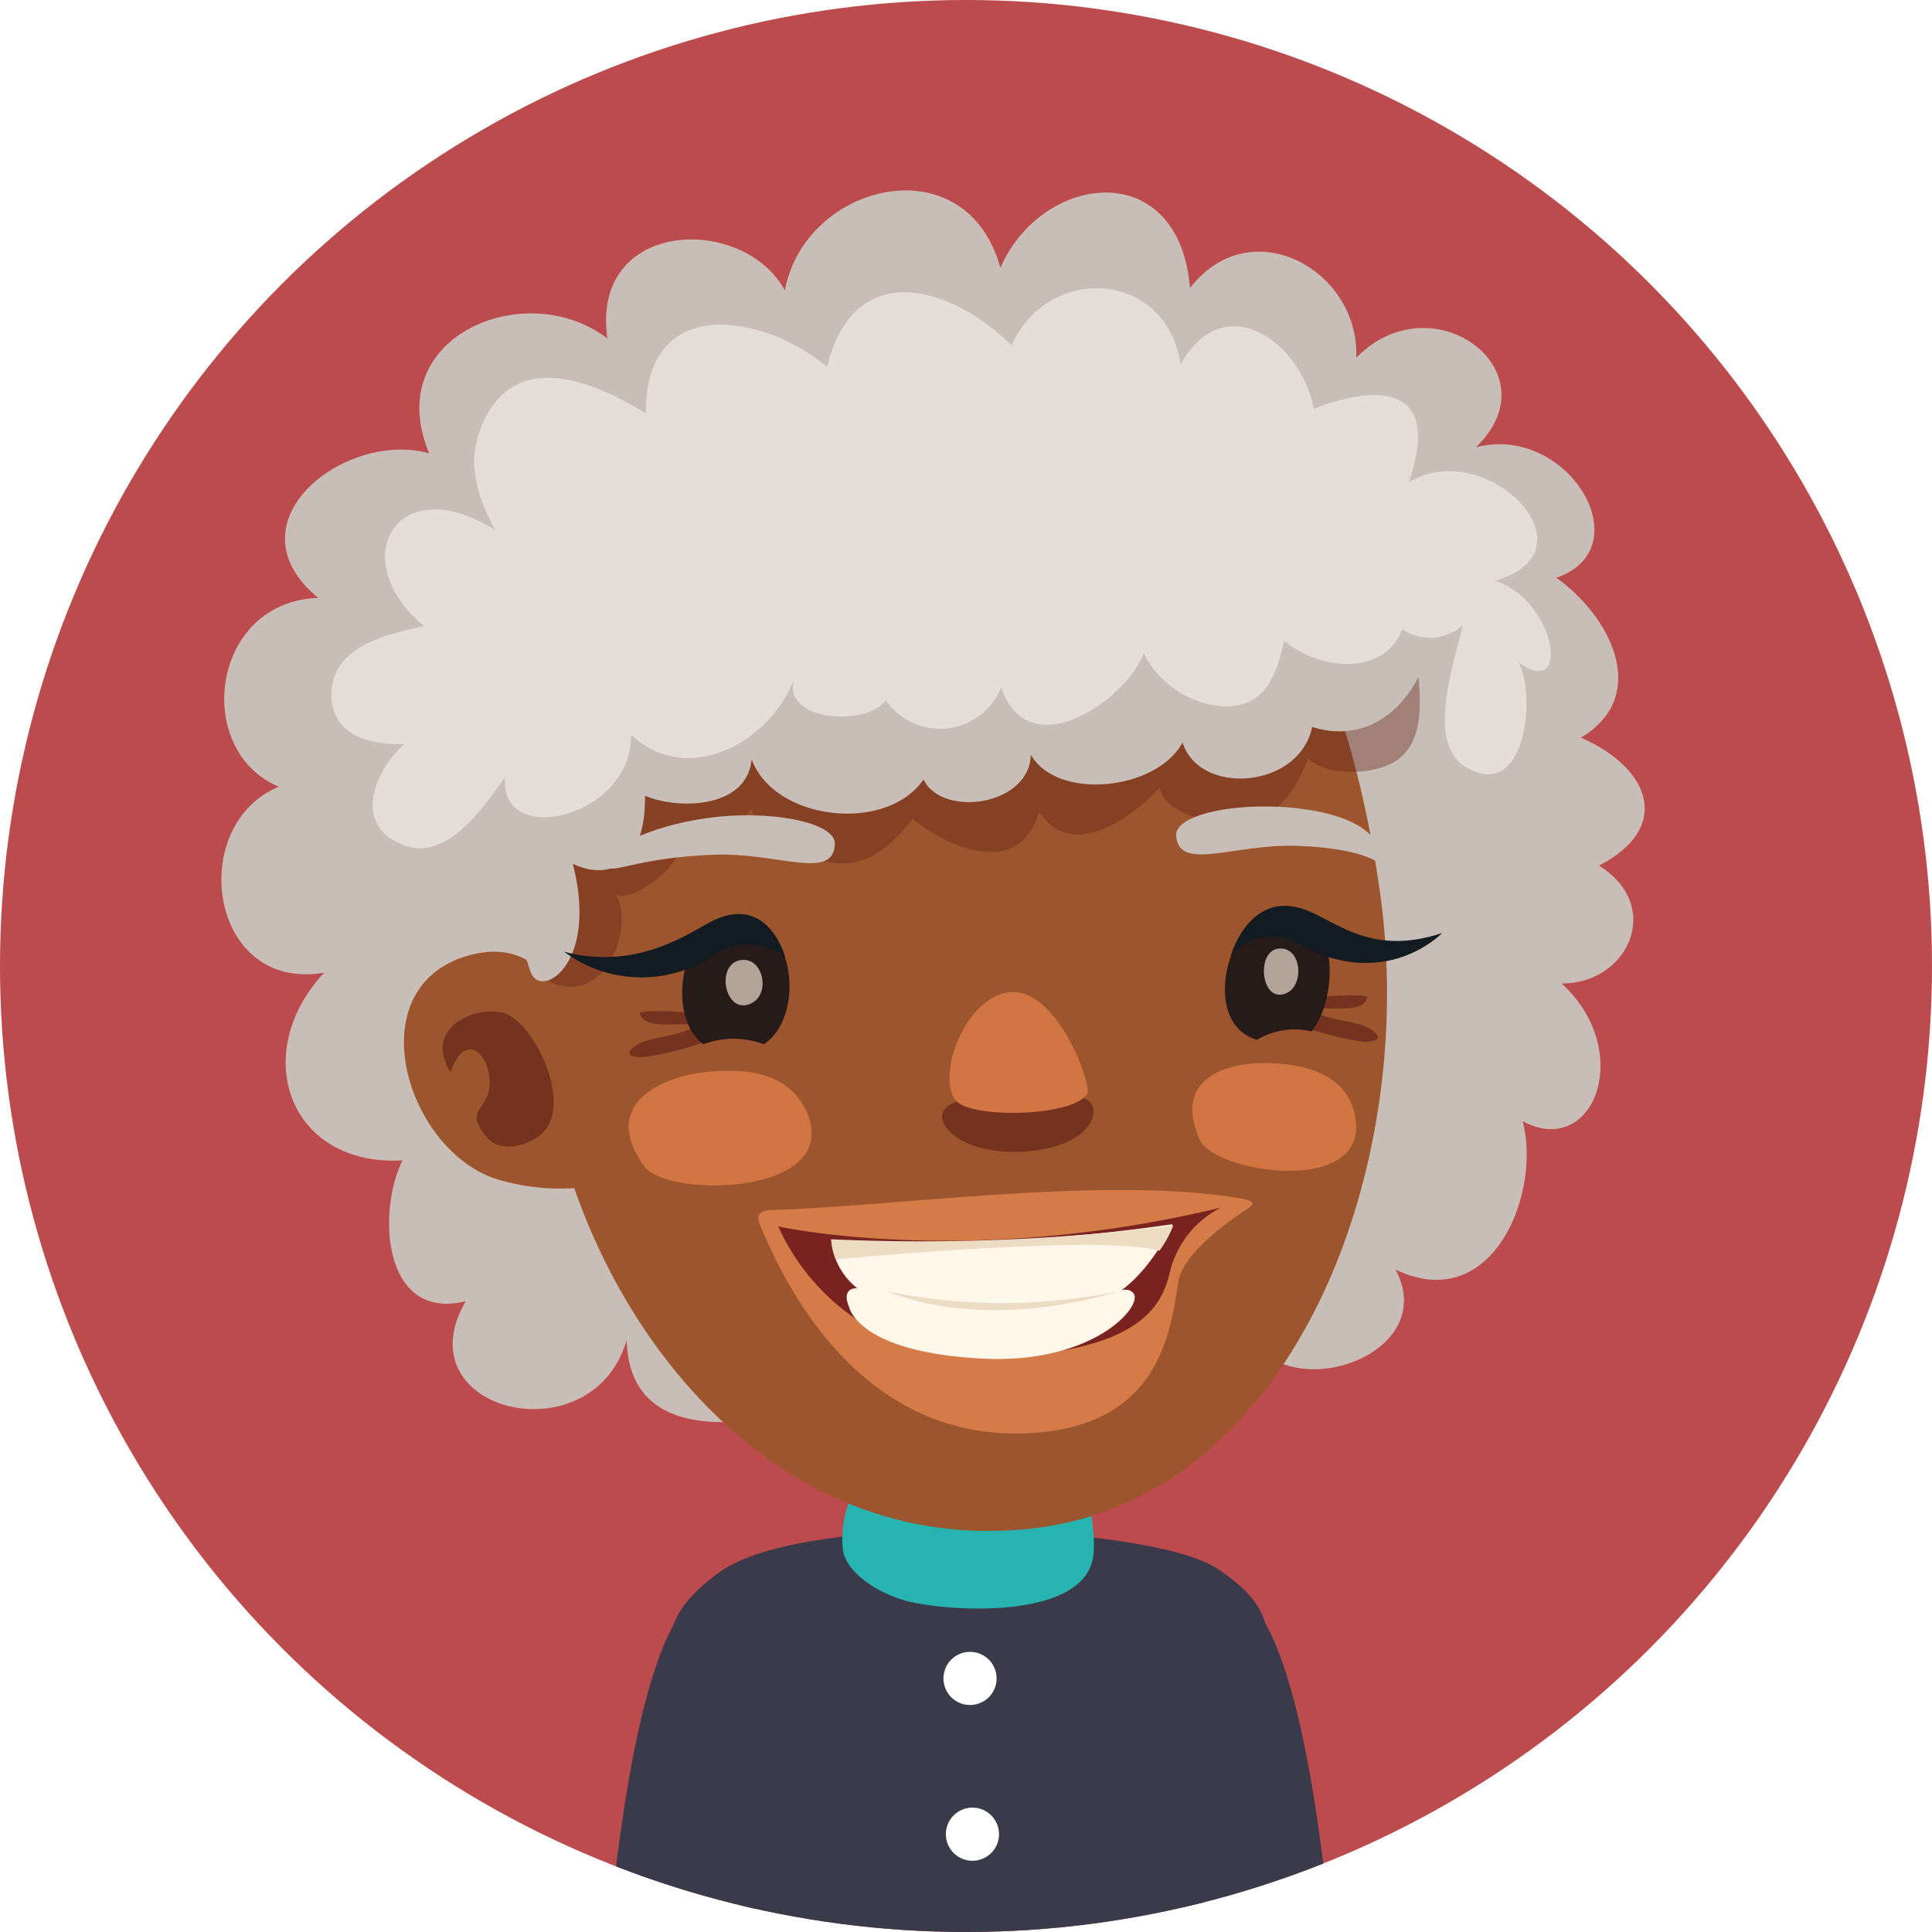 <svg xmlns="http://www.w3.org/2000/svg" xmlns:xlink="http://www.w3.org/1999/xlink" viewBox="0 0 96 96"><defs><style>.cls-1{fill:none;}.cls-2{clip-path:url(#clip-path);}.cls-3{fill:#bc4b4d;}.cls-4{fill:#3a3a4a;}.cls-5{fill:#fff;}.cls-6{fill:#27b3b0;}.cls-7{fill:#c9beb7;}.cls-8{fill:#9c552c;}.cls-10,.cls-9{fill:#66241b;}.cls-9{opacity:0.4;}.cls-10,.cls-11,.cls-14{opacity:0.7;}.cls-11{fill:#f0eae6;}.cls-12{fill:#d17642;}.cls-13{fill:#261b18;}.cls-14{fill:#f0ded1;}.cls-15{fill:#121b21;}.cls-16{fill:#d47b48;}.cls-17{fill:#78231f;}.cls-18{fill:#fff7ea;}.cls-19{fill:#ecdcc4;}</style><clipPath id="clip-path"><circle class="cls-1" cx="48" cy="48" r="48"/></clipPath></defs><g id="Layer_2" data-name="Layer 2"><g id="Layer_4" data-name="Layer 4"><g class="cls-2"><rect class="cls-3" width="96" height="96"/><path class="cls-4" d="M59.88,94.31c0-9.69,6.58-12.47.58-16.38-3.4-2.22-20.48-2.88-24.71.19-6.14,4.44,1.19,6.82,1,16.49,0,.48,0,.94,0,1.39H59.91C59.89,95.44,59.88,94.88,59.88,94.31Z"/><path class="cls-5" d="M46.88,83.4a1.32,1.32,0,1,0,1.32-1.32A1.32,1.32,0,0,0,46.88,83.4Z"/><path class="cls-5" d="M47,91.13a1.32,1.32,0,1,0,1.32-1.31A1.32,1.32,0,0,0,47,91.13Z"/><path class="cls-6" d="M42.49,74a2.23,2.23,0,0,1,1-1c1.17-.47,3.24,1.14,4.55,1.17s3.49-1.51,4.74-1.27,1.67,2.92,1.56,4.29c-.27,3.37-7.31,2.9-9.33,2.35-1-.26-2.8-1.15-3.11-2.42A5,5,0,0,1,42.49,74Z"/><path class="cls-4" d="M38.91,84.09l-4.13-5C32.25,80.93,31,88.58,30.25,96h7.08A105.71,105.71,0,0,0,38.91,84.09Z"/><path class="cls-4" d="M61.61,79.1l-4.14,5A106.44,106.44,0,0,0,59.06,96h7.08C65.38,88.58,64.13,80.93,61.61,79.1Z"/><path class="cls-7" d="M78.55,36.65A4,4,0,0,0,80,35.26c1.22-2.15-.48-5-2.67-6.55,4.29-1.47.58-7.69-4-6.48,3.94-3.76-2.14-8.34-5.94-4.45.19-4.32-5.21-7.39-8.26-3.47-.56-6.61-7.39-5.7-9.42-1C48,7.11,40,9.08,39,14.43c-2.07-3.8-9.66-3.57-8.82,2.39-4.05-3.11-11.29-.1-8.85,5.71-4.11-1.18-10.1,3.38-5.52,7.18-5.36.19-6.23,7.61-1.95,9.38C9.24,41,10.38,49.32,16.11,48.33c-3.74,4-1.77,9.64,3.89,9.33-1.26,2.53-1,8,3.14,7-3.17,5.48,6.28,7.78,8,1.93.13,4.95,5.43,4,6.35,4,3,.07,5.68-1.57,8.69-1.58,5.36,0,13.35,4.8,16.73-1.68,2.77,2,8.44-.52,6.43-4.25,4.79,2.32,7.27-3.75,6.32-7.37,3.52,1.9,5.61-3.47,1.94-6.84,3.34,0,5.06-3.88,1.85-5.86C83.06,41.16,82.08,38.2,78.55,36.65Z"/><path class="cls-8" d="M43.69,20.28C32.59,22.6,25,38.71,27.21,53.7,28.9,64.91,37.73,77.13,50.78,76,64.09,74.9,70.5,58.28,68.59,44.48,66.52,29.47,59.23,17,43.69,20.28Z"/><path class="cls-9" d="M65.69,25.09a33.66,33.66,0,0,0-7.62-2.69,52.84,52.84,0,0,0-13.53-1.89c-4.06,0-8.48-.2-12.23,1.46-7.48,3.29-7,10.62-6.64,17.53.11,2.32,0,8.61,1.72,9.33,2.92,1.19,4.16-3.14,3.16-4.44.53.69,3.95-1.54,3.15-3a3.61,3.61,0,0,0,3.64-1.19c.31,1.47,2.64,2.45,4,2.66,1.74.27,3-.86,4-2.18,1.93,1.59,5.41,2.9,6.29-.36,1.67,2.58,4.73.19,6-1.19.14,1.4,3.23,2,4.38,1.71,1.62-.35,2.42-1.73,3-3.14,1,.95,3.49.8,4.51,0,1.45-1.15,1-3.67.83-5.23A10.3,10.3,0,0,0,65.69,25.09Z"/><path class="cls-8" d="M23.24,47.49C17.8,49.07,20.11,57,24.58,58.56A11,11,0,0,0,29,59l.08-.14c.64-1.05-.35-6.85-.7-7.94C27.51,48.16,25.86,46.74,23.24,47.49Z"/><path class="cls-10" d="M25.2,50.4c-1.23-.55-4.29.51-2.81,2.89.73-2.23,2.11-.79,1.92.79-.13,1.07-1.27,1.1-.11,2.44.62.74,1.85.44,2.47,0C28.65,55.28,26.71,51.07,25.2,50.4Z"/><path class="cls-7" d="M68.45,23.5A29,29,0,0,0,52.7,15.59a39.94,39.94,0,0,0-11.45-.17c-6.29.8-13.86,3.75-15.76,10.13C24.32,29.48,25,34,25.38,38c.28,3-.08,7.48,1,10.32.49,1.34,3.38-.38,2.08-5.4,1.85.88,3.63,0,3.59-3.38,1.65.7,5.06.65,5.3-1.81,1.13,3.07,6.71,3.68,8.54,1,.91,1.91,5.27,1.32,5.33-1.23,1.32,2.31,6.28,1.77,7.54-.61.83,2.67,5.8,2.32,6.44-.77,4.86,1.53,7.73-5.29,5.11-9.82A12.71,12.71,0,0,0,68.45,23.5Z"/><path class="cls-11" d="M31.3,36.52h0C31.31,36.44,31.3,36.44,31.3,36.52Z"/><path class="cls-11" d="M74.28,28.86c5.19-1.47-.38-7.22-4.27-4.9,1.57-4.63-1.22-5-4.74-3.64-.53-3.18-4.36-6.17-6.61-2.22-.7-4.71-6.61-5-8.39-.94-3-2.94-7.81-4.45-9.17,1.07-3.14-2.63-9.09-3.68-9,2.32-2.53-1.57-6.14-3.05-7.87,0-1.15,2.05-.67,3.81.37,5.79-4.89-3.09-7.5,1.48-3.53,4.77-1.86.4-4.53,1-4.6,3.32-.07,2,1.8,2.63,3.63,2.54-1.28,1.1-2.45,3.51-.68,4.7,2.5,1.66,4.48-1.42,5.68-3.05-.32,3.57,6.35,2,6.25-2.12h0c0-.08,0-.08,0,0h0c2.54,2.39,6.11.78,7.65-1.82a5.67,5.67,0,0,0,.48-1c-.74,2.12,3.5,2.48,4.54,1.12a3.27,3.27,0,0,0,5.73-.65c1.33,4,6.19.66,7.08-1.68A4.88,4.88,0,0,0,60.7,35.1c2.09.1,2.7-1.42,3.11-3.26,1.62,1.39,4.93,1.87,5.87-.58a2.42,2.42,0,0,0,3-.19c-.35,1.69-1.85,5.75.09,7,3.07,1.91,3.57-3.54,2.69-5.16C78.1,34.84,77.31,29.79,74.28,28.86Z"/><path class="cls-10" d="M31.8,50.31c.07.91,2.14.47,2.76.61-.55.57-2.16.57-2.82.95s-.63.68.21.66a14.8,14.8,0,0,0,3.67-1C37.14,50.27,32.51,50.12,31.8,50.31Z"/><path class="cls-10" d="M68,51.08c-.67-.38-2.28-.38-2.83-.94.62-.15,2.69.29,2.76-.62-.71-.19-5.34,0-3.82,1.25a15.47,15.47,0,0,0,3.68,1C68.61,51.76,68.69,51.49,68,51.08Z"/><path class="cls-12" d="M62.83,52.82c-1.91,0-4.55.77-3.22,3.81.72,1.63,8.19,2.81,7.76-.94a2.89,2.89,0,0,0-.29-1C66.31,53.13,64.29,52.83,62.83,52.82Z"/><path class="cls-12" d="M39.65,54.54c-1.15-1.49-3.39-1.45-5-1.21C32.6,53.66,29.9,55,32,57.94c1.1,1.58,9.43,1.5,8.21-2.37A3.43,3.43,0,0,0,39.65,54.54Z"/><path class="cls-13" d="M37.31,45.64c-3.1-1.08-4.55,4.63-2.36,6.25a4.22,4.22,0,0,1,3,0C39.86,50.64,39.62,46.45,37.31,45.64Z"/><path class="cls-14" d="M36.78,47.71c-1.27.23-.74,2.82.58,2.13C38.31,49.35,37.91,47.51,36.78,47.71Z"/><path class="cls-13" d="M64.84,45.38c-3.09-2-5.81,5.26-2.38,6.29a3.64,3.64,0,0,1,2.72-.42C66.36,49.7,66.49,46.44,64.84,45.38Z"/><path class="cls-14" d="M63.61,47.13c-1.22,0-1,2.73.27,2.24C64.83,49,64.69,47.1,63.61,47.13Z"/><path class="cls-15" d="M64.92,45.23c-2.83-1.09-3.76,2.26-3.76,2.26a2.63,2.63,0,0,1,3.31-.61c4.37,2.45,7.19-.52,7.19-.52C68.19,47.52,66.45,45.82,64.92,45.23Z"/><path class="cls-15" d="M35.25,45.84c-1.12.6-3.71,2.39-7.22,1.45a6.43,6.43,0,0,0,7.55.1,3,3,0,0,1,3.44.19S38.17,44.27,35.25,45.84Z"/><path class="cls-10" d="M50.65,54.89c-1.22,0-2.32-.61-3.45,0s.24,2.47,3.49,2.34,4.08-1.85,3.46-2.48S52,54.85,50.65,54.89Z"/><path class="cls-12" d="M50.47,49.3c-2.31-.16-4,4-3,5.36.72.94,5.78.84,6.54-.28C54.31,54,52.67,49.45,50.47,49.3Z"/><path class="cls-7" d="M35.07,40.66c-2.86.41-5,1.5-4.91,2.33.09.55,1.38-.38,5.32-.52,3.16-.12,5.91,1.31,6-.51C41.59,40.86,38.2,40.2,35.07,40.66Z"/><path class="cls-7" d="M64.89,40.22c-3.13-.46-6.52.2-6.45,1.3.13,1.82,2.88.4,6,.51,4,.14,4,1.16,4.12.61C68.72,41.81,67.75,40.63,64.89,40.22Z"/><path class="cls-16" d="M61.53,59.53c-6.65-1.11-17.05.42-23.13.59-.49,0-.88.16-.66.69.93,2.24,4.49,10.48,12.8,10.42,7-.06,7.6-4.91,8-7.47C58.67,62.5,60.56,61,62,60.05,62.51,59.74,62.15,59.64,61.53,59.53Z"/><path class="cls-17" d="M38.67,60.94a11.08,11.08,0,0,0,10.82,6.5c7.33-.3,8.28-2.66,8.66-4.31A4.86,4.86,0,0,1,60.68,60C48.11,63.05,38.67,60.94,38.67,60.94Z"/><path class="cls-18" d="M41.31,61.61a3.38,3.38,0,0,0,2.48,3,19.37,19.37,0,0,0,10.47.22c2.49-.6,4-4,4-4A85.8,85.8,0,0,1,41.31,61.61Z"/><path class="cls-18" d="M51.38,64.92a26.48,26.48,0,0,1-8.05-.77c-1.34-.43-1.38.21-1.15.76,0,0,.36,2.29,6.68,2.6,5.53.27,8-2.67,7.45-3.26S54.86,64.83,51.38,64.92Z"/><path class="cls-19" d="M41.3,61.58a3,3,0,0,0,.23,1s13.19-1.27,16.08-.43a5.33,5.33,0,0,0,.69-1.26A99.73,99.73,0,0,1,41.3,61.58Z"/><path class="cls-19" d="M44.05,64.16c5.38,2.12,11.5,0,11.5,0A28.35,28.35,0,0,1,44.05,64.16Z"/></g></g></g></svg>